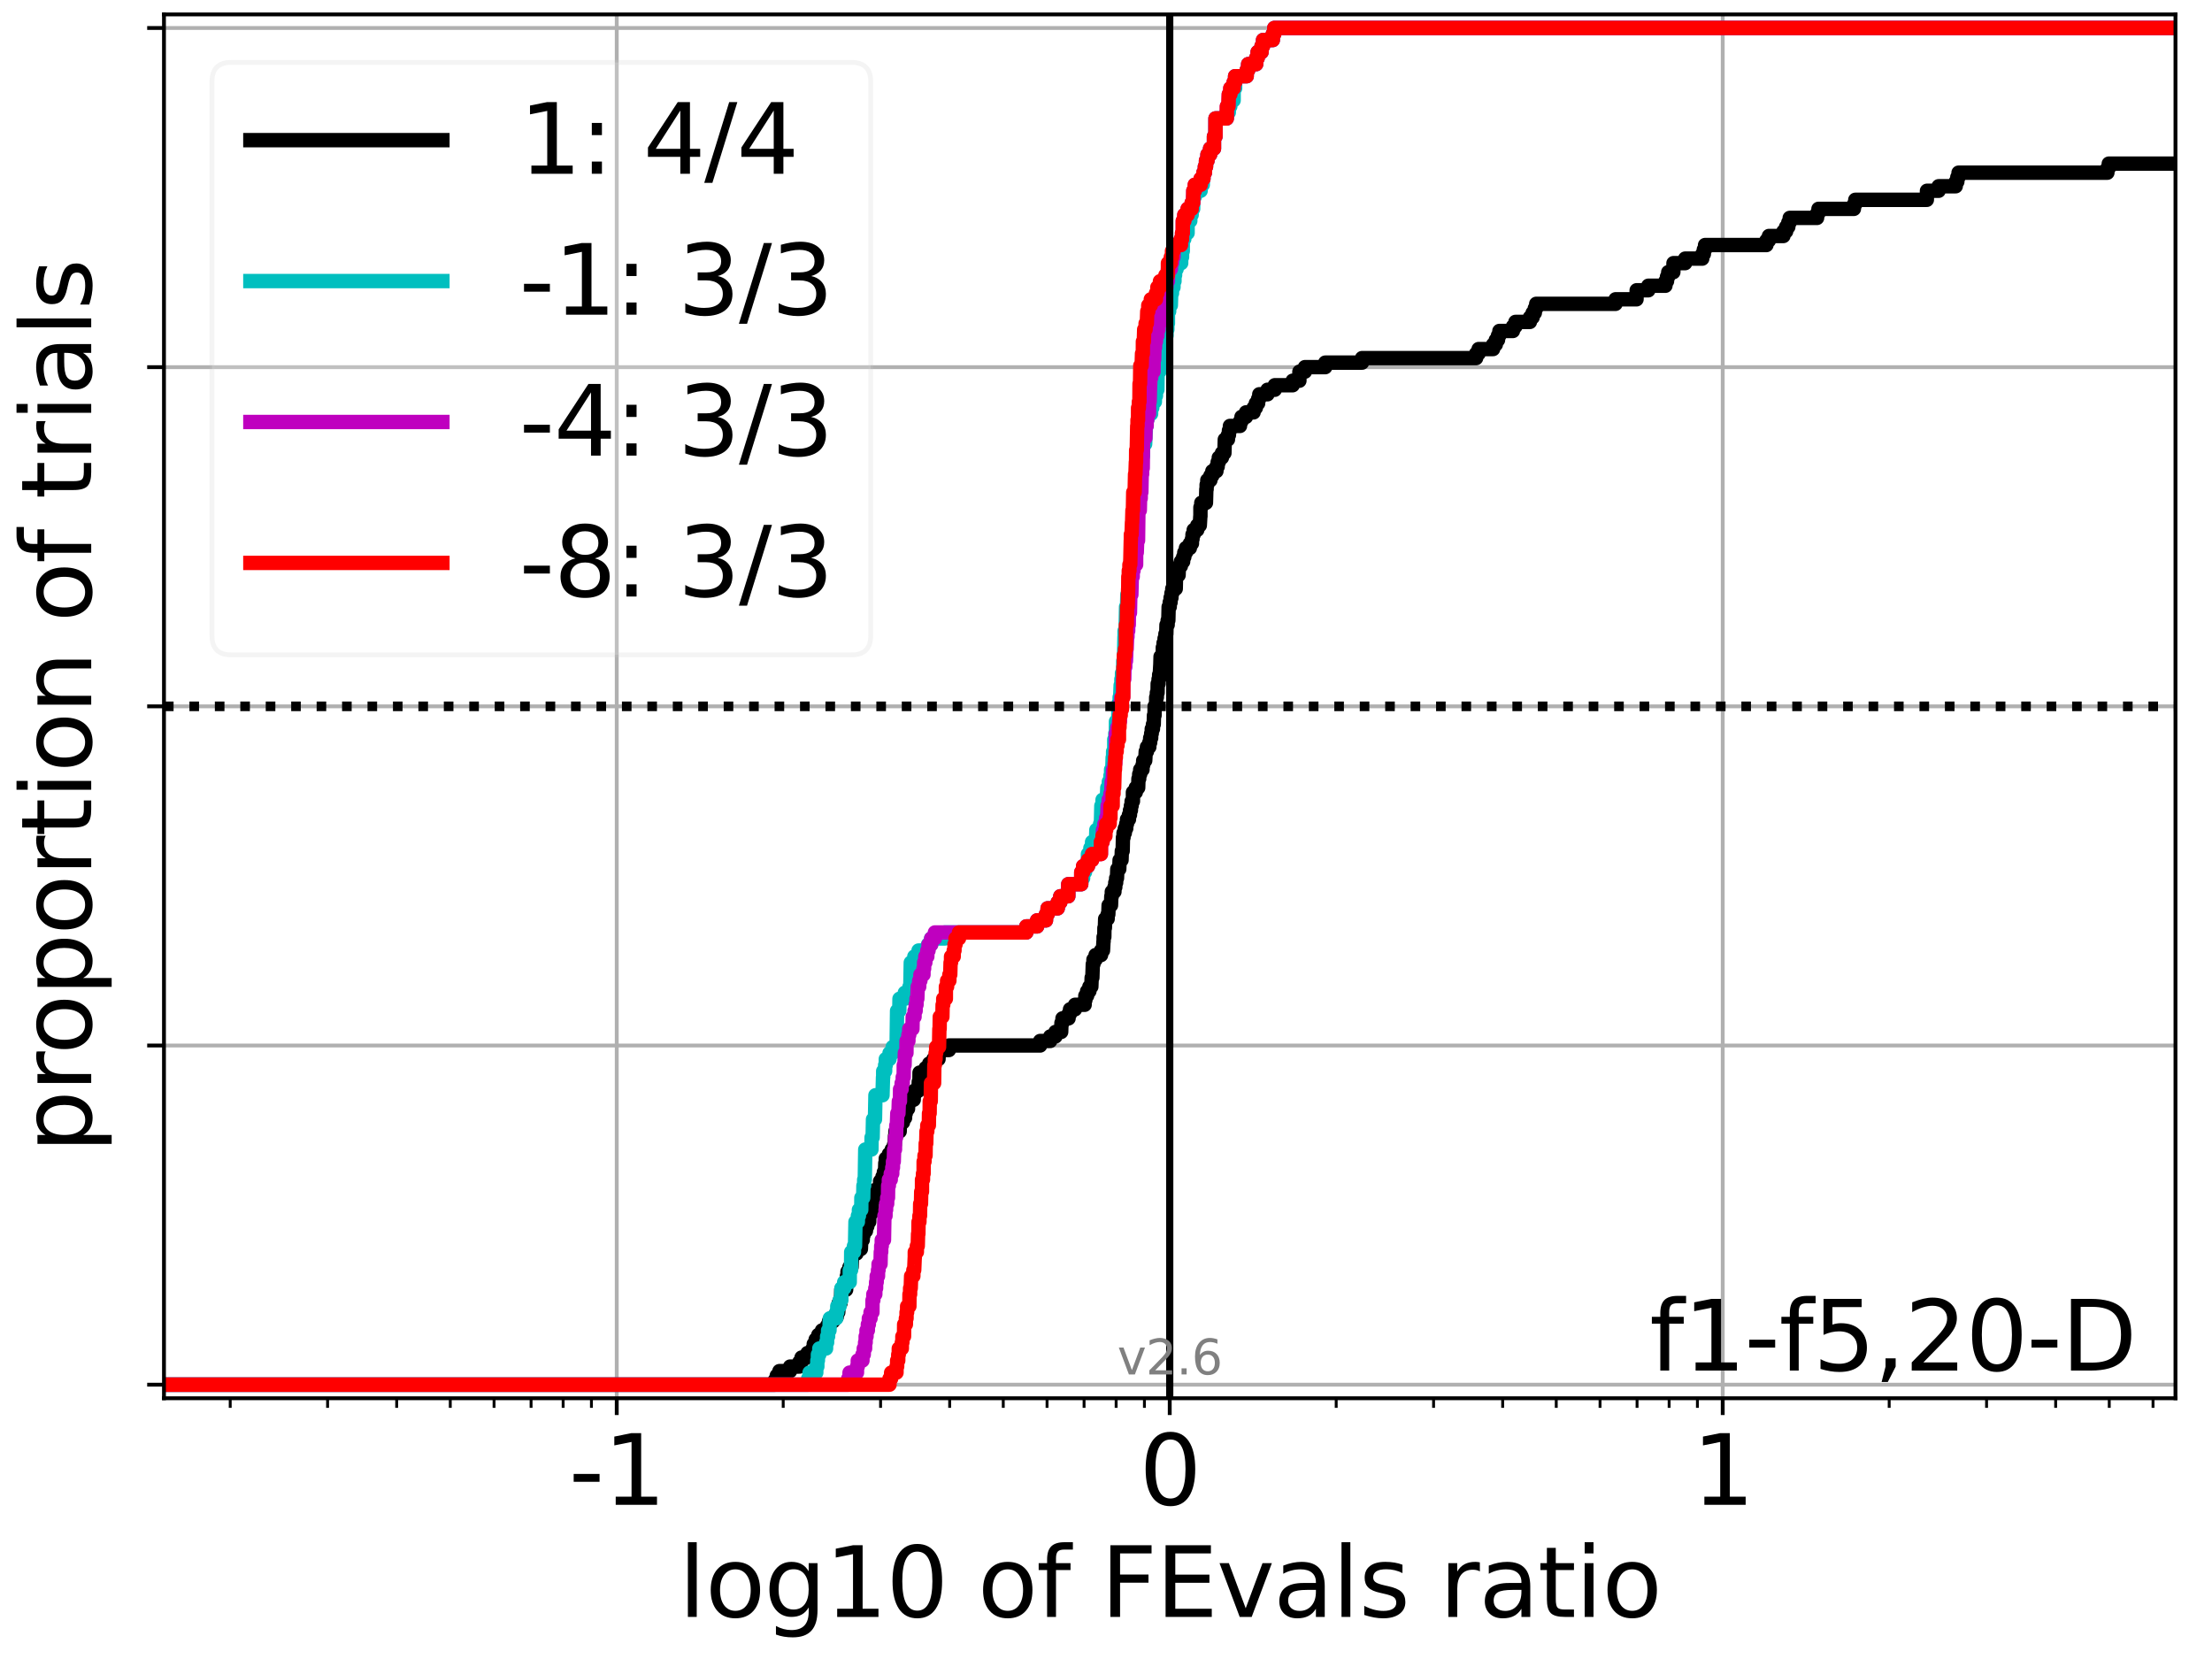 <?xml version="1.0" encoding="utf-8" standalone="no"?>
<!DOCTYPE svg PUBLIC "-//W3C//DTD SVG 1.1//EN"
  "http://www.w3.org/Graphics/SVG/1.1/DTD/svg11.dtd">
<svg xmlns:xlink="http://www.w3.org/1999/xlink" width="460.8pt" height="345.6pt" viewBox="0 0 460.8 345.6" xmlns="http://www.w3.org/2000/svg" version="1.1">
 <defs>
  <style type="text/css">*{stroke-linejoin: round; stroke-linecap: butt}</style>
 </defs>
 <g id="figure_1">
  <g id="patch_1">
   <path d="M 0 345.6 
L 460.8 345.6 
L 460.8 0 
L 0 0 
z
" style="fill: #ffffff"/>
  </g>
  <g id="axes_1">
   <g id="patch_2">
    <path d="M 34.16 291.28 
L 453.192 291.28 
L 453.192 3 
L 34.16 3 
z
" style="fill: #ffffff"/>
   </g>
   <g id="matplotlib.axis_1">
    <g id="xtick_1">
     <g id="line2d_1">
      <path d="M 128.478 291.28 
L 128.478 3 
" clip-path="url(#pf24da76c50)" style="fill: none; stroke: #b0b0b0; stroke-width: 0.8; stroke-linecap: square"/>
     </g>
     <g id="line2d_2">
      <defs>
       <path id="m256432c481" d="M 0 0 
L 0 3.5 
" style="stroke: #000000; stroke-width: 0.8"/>
      </defs>
      <g>
       <use xlink:href="#m256432c481" x="128.478" y="291.28" style="stroke: #000000; stroke-width: 0.8"/>
      </g>
     </g>
     <g id="text_1">
      <!-- -1 -->
      <g transform="translate(118.507 313.477)scale(0.2 -0.2)">
       <defs>
        <path id="DejaVuSans-2d" d="M 313 2009 
L 1997 2009 
L 1997 1497 
L 313 1497 
L 313 2009 
z
" transform="scale(0.016)"/>
        <path id="DejaVuSans-31" d="M 794 531 
L 1825 531 
L 1825 4091 
L 703 3866 
L 703 4441 
L 1819 4666 
L 2450 4666 
L 2450 531 
L 3481 531 
L 3481 0 
L 794 0 
L 794 531 
z
" transform="scale(0.016)"/>
       </defs>
       <use xlink:href="#DejaVuSans-2d"/>
       <use xlink:href="#DejaVuSans-31" x="36.084"/>
      </g>
     </g>
    </g>
    <g id="xtick_2">
     <g id="line2d_3">
      <path d="M 243.676 291.28 
L 243.676 3 
" clip-path="url(#pf24da76c50)" style="fill: none; stroke: #b0b0b0; stroke-width: 0.8; stroke-linecap: square"/>
     </g>
     <g id="line2d_4">
      <g>
       <use xlink:href="#m256432c481" x="243.676" y="291.28" style="stroke: #000000; stroke-width: 0.8"/>
      </g>
     </g>
     <g id="text_2">
      <!-- 0 -->
      <g transform="translate(237.314 313.477)scale(0.2 -0.2)">
       <defs>
        <path id="DejaVuSans-30" d="M 2034 4250 
Q 1547 4250 1301 3770 
Q 1056 3291 1056 2328 
Q 1056 1369 1301 889 
Q 1547 409 2034 409 
Q 2525 409 2770 889 
Q 3016 1369 3016 2328 
Q 3016 3291 2770 3770 
Q 2525 4250 2034 4250 
z
M 2034 4750 
Q 2819 4750 3233 4129 
Q 3647 3509 3647 2328 
Q 3647 1150 3233 529 
Q 2819 -91 2034 -91 
Q 1250 -91 836 529 
Q 422 1150 422 2328 
Q 422 3509 836 4129 
Q 1250 4750 2034 4750 
z
" transform="scale(0.016)"/>
       </defs>
       <use xlink:href="#DejaVuSans-30"/>
      </g>
     </g>
    </g>
    <g id="xtick_3">
     <g id="line2d_5">
      <path d="M 358.874 291.28 
L 358.874 3 
" clip-path="url(#pf24da76c50)" style="fill: none; stroke: #b0b0b0; stroke-width: 0.8; stroke-linecap: square"/>
     </g>
     <g id="line2d_6">
      <g>
       <use xlink:href="#m256432c481" x="358.874" y="291.28" style="stroke: #000000; stroke-width: 0.8"/>
      </g>
     </g>
     <g id="text_3">
      <!-- 1 -->
      <g transform="translate(352.512 313.477)scale(0.2 -0.2)">
       <use xlink:href="#DejaVuSans-31"/>
      </g>
     </g>
    </g>
    <g id="xtick_4">
     <g id="line2d_7">
      <defs>
       <path id="m1a1f91a954" d="M 0 0 
L 0 2 
" style="stroke: #000000; stroke-width: 0.6"/>
      </defs>
      <g>
       <use xlink:href="#m1a1f91a954" x="47.957" y="291.28" style="stroke: #000000; stroke-width: 0.6"/>
      </g>
     </g>
    </g>
    <g id="xtick_5">
     <g id="line2d_8">
      <g>
       <use xlink:href="#m1a1f91a954" x="68.243" y="291.28" style="stroke: #000000; stroke-width: 0.6"/>
      </g>
     </g>
    </g>
    <g id="xtick_6">
     <g id="line2d_9">
      <g>
       <use xlink:href="#m1a1f91a954" x="82.636" y="291.28" style="stroke: #000000; stroke-width: 0.6"/>
      </g>
     </g>
    </g>
    <g id="xtick_7">
     <g id="line2d_10">
      <g>
       <use xlink:href="#m1a1f91a954" x="93.8" y="291.28" style="stroke: #000000; stroke-width: 0.6"/>
      </g>
     </g>
    </g>
    <g id="xtick_8">
     <g id="line2d_11">
      <g>
       <use xlink:href="#m1a1f91a954" x="102.921" y="291.28" style="stroke: #000000; stroke-width: 0.6"/>
      </g>
     </g>
    </g>
    <g id="xtick_9">
     <g id="line2d_12">
      <g>
       <use xlink:href="#m1a1f91a954" x="110.633" y="291.28" style="stroke: #000000; stroke-width: 0.6"/>
      </g>
     </g>
    </g>
    <g id="xtick_10">
     <g id="line2d_13">
      <g>
       <use xlink:href="#m1a1f91a954" x="117.314" y="291.28" style="stroke: #000000; stroke-width: 0.6"/>
      </g>
     </g>
    </g>
    <g id="xtick_11">
     <g id="line2d_14">
      <g>
       <use xlink:href="#m1a1f91a954" x="123.206" y="291.28" style="stroke: #000000; stroke-width: 0.6"/>
      </g>
     </g>
    </g>
    <g id="xtick_12">
     <g id="line2d_15">
      <g>
       <use xlink:href="#m1a1f91a954" x="163.156" y="291.28" style="stroke: #000000; stroke-width: 0.6"/>
      </g>
     </g>
    </g>
    <g id="xtick_13">
     <g id="line2d_16">
      <g>
       <use xlink:href="#m1a1f91a954" x="183.441" y="291.28" style="stroke: #000000; stroke-width: 0.6"/>
      </g>
     </g>
    </g>
    <g id="xtick_14">
     <g id="line2d_17">
      <g>
       <use xlink:href="#m1a1f91a954" x="197.834" y="291.28" style="stroke: #000000; stroke-width: 0.6"/>
      </g>
     </g>
    </g>
    <g id="xtick_15">
     <g id="line2d_18">
      <g>
       <use xlink:href="#m1a1f91a954" x="208.998" y="291.28" style="stroke: #000000; stroke-width: 0.6"/>
      </g>
     </g>
    </g>
    <g id="xtick_16">
     <g id="line2d_19">
      <g>
       <use xlink:href="#m1a1f91a954" x="218.119" y="291.28" style="stroke: #000000; stroke-width: 0.6"/>
      </g>
     </g>
    </g>
    <g id="xtick_17">
     <g id="line2d_20">
      <g>
       <use xlink:href="#m1a1f91a954" x="225.832" y="291.28" style="stroke: #000000; stroke-width: 0.6"/>
      </g>
     </g>
    </g>
    <g id="xtick_18">
     <g id="line2d_21">
      <g>
       <use xlink:href="#m1a1f91a954" x="232.512" y="291.28" style="stroke: #000000; stroke-width: 0.6"/>
      </g>
     </g>
    </g>
    <g id="xtick_19">
     <g id="line2d_22">
      <g>
       <use xlink:href="#m1a1f91a954" x="238.405" y="291.28" style="stroke: #000000; stroke-width: 0.6"/>
      </g>
     </g>
    </g>
    <g id="xtick_20">
     <g id="line2d_23">
      <g>
       <use xlink:href="#m1a1f91a954" x="278.354" y="291.28" style="stroke: #000000; stroke-width: 0.6"/>
      </g>
     </g>
    </g>
    <g id="xtick_21">
     <g id="line2d_24">
      <g>
       <use xlink:href="#m1a1f91a954" x="298.64" y="291.28" style="stroke: #000000; stroke-width: 0.6"/>
      </g>
     </g>
    </g>
    <g id="xtick_22">
     <g id="line2d_25">
      <g>
       <use xlink:href="#m1a1f91a954" x="313.032" y="291.28" style="stroke: #000000; stroke-width: 0.6"/>
      </g>
     </g>
    </g>
    <g id="xtick_23">
     <g id="line2d_26">
      <g>
       <use xlink:href="#m1a1f91a954" x="324.196" y="291.28" style="stroke: #000000; stroke-width: 0.6"/>
      </g>
     </g>
    </g>
    <g id="xtick_24">
     <g id="line2d_27">
      <g>
       <use xlink:href="#m1a1f91a954" x="333.318" y="291.28" style="stroke: #000000; stroke-width: 0.6"/>
      </g>
     </g>
    </g>
    <g id="xtick_25">
     <g id="line2d_28">
      <g>
       <use xlink:href="#m1a1f91a954" x="341.03" y="291.28" style="stroke: #000000; stroke-width: 0.6"/>
      </g>
     </g>
    </g>
    <g id="xtick_26">
     <g id="line2d_29">
      <g>
       <use xlink:href="#m1a1f91a954" x="347.71" y="291.28" style="stroke: #000000; stroke-width: 0.6"/>
      </g>
     </g>
    </g>
    <g id="xtick_27">
     <g id="line2d_30">
      <g>
       <use xlink:href="#m1a1f91a954" x="353.603" y="291.28" style="stroke: #000000; stroke-width: 0.6"/>
      </g>
     </g>
    </g>
    <g id="xtick_28">
     <g id="line2d_31">
      <g>
       <use xlink:href="#m1a1f91a954" x="393.552" y="291.28" style="stroke: #000000; stroke-width: 0.6"/>
      </g>
     </g>
    </g>
    <g id="xtick_29">
     <g id="line2d_32">
      <g>
       <use xlink:href="#m1a1f91a954" x="413.838" y="291.28" style="stroke: #000000; stroke-width: 0.6"/>
      </g>
     </g>
    </g>
    <g id="xtick_30">
     <g id="line2d_33">
      <g>
       <use xlink:href="#m1a1f91a954" x="428.231" y="291.28" style="stroke: #000000; stroke-width: 0.6"/>
      </g>
     </g>
    </g>
    <g id="xtick_31">
     <g id="line2d_34">
      <g>
       <use xlink:href="#m1a1f91a954" x="439.395" y="291.28" style="stroke: #000000; stroke-width: 0.6"/>
      </g>
     </g>
    </g>
    <g id="xtick_32">
     <g id="line2d_35">
      <g>
       <use xlink:href="#m1a1f91a954" x="448.516" y="291.28" style="stroke: #000000; stroke-width: 0.6"/>
      </g>
     </g>
    </g>
    <g id="text_4">
     <!-- log10 of FEvals ratio -->
     <g transform="translate(141.371 336.833)scale(0.2 -0.2)">
      <defs>
       <path id="DejaVuSans-6c" d="M 603 4863 
L 1178 4863 
L 1178 0 
L 603 0 
L 603 4863 
z
" transform="scale(0.016)"/>
       <path id="DejaVuSans-6f" d="M 1959 3097 
Q 1497 3097 1228 2736 
Q 959 2375 959 1747 
Q 959 1119 1226 758 
Q 1494 397 1959 397 
Q 2419 397 2687 759 
Q 2956 1122 2956 1747 
Q 2956 2369 2687 2733 
Q 2419 3097 1959 3097 
z
M 1959 3584 
Q 2709 3584 3137 3096 
Q 3566 2609 3566 1747 
Q 3566 888 3137 398 
Q 2709 -91 1959 -91 
Q 1206 -91 779 398 
Q 353 888 353 1747 
Q 353 2609 779 3096 
Q 1206 3584 1959 3584 
z
" transform="scale(0.016)"/>
       <path id="DejaVuSans-67" d="M 2906 1791 
Q 2906 2416 2648 2759 
Q 2391 3103 1925 3103 
Q 1463 3103 1205 2759 
Q 947 2416 947 1791 
Q 947 1169 1205 825 
Q 1463 481 1925 481 
Q 2391 481 2648 825 
Q 2906 1169 2906 1791 
z
M 3481 434 
Q 3481 -459 3084 -895 
Q 2688 -1331 1869 -1331 
Q 1566 -1331 1297 -1286 
Q 1028 -1241 775 -1147 
L 775 -588 
Q 1028 -725 1275 -790 
Q 1522 -856 1778 -856 
Q 2344 -856 2625 -561 
Q 2906 -266 2906 331 
L 2906 616 
Q 2728 306 2450 153 
Q 2172 0 1784 0 
Q 1141 0 747 490 
Q 353 981 353 1791 
Q 353 2603 747 3093 
Q 1141 3584 1784 3584 
Q 2172 3584 2450 3431 
Q 2728 3278 2906 2969 
L 2906 3500 
L 3481 3500 
L 3481 434 
z
" transform="scale(0.016)"/>
       <path id="DejaVuSans-20" transform="scale(0.016)"/>
       <path id="DejaVuSans-66" d="M 2375 4863 
L 2375 4384 
L 1825 4384 
Q 1516 4384 1395 4259 
Q 1275 4134 1275 3809 
L 1275 3500 
L 2222 3500 
L 2222 3053 
L 1275 3053 
L 1275 0 
L 697 0 
L 697 3053 
L 147 3053 
L 147 3500 
L 697 3500 
L 697 3744 
Q 697 4328 969 4595 
Q 1241 4863 1831 4863 
L 2375 4863 
z
" transform="scale(0.016)"/>
       <path id="DejaVuSans-46" d="M 628 4666 
L 3309 4666 
L 3309 4134 
L 1259 4134 
L 1259 2759 
L 3109 2759 
L 3109 2228 
L 1259 2228 
L 1259 0 
L 628 0 
L 628 4666 
z
" transform="scale(0.016)"/>
       <path id="DejaVuSans-45" d="M 628 4666 
L 3578 4666 
L 3578 4134 
L 1259 4134 
L 1259 2753 
L 3481 2753 
L 3481 2222 
L 1259 2222 
L 1259 531 
L 3634 531 
L 3634 0 
L 628 0 
L 628 4666 
z
" transform="scale(0.016)"/>
       <path id="DejaVuSans-76" d="M 191 3500 
L 800 3500 
L 1894 563 
L 2988 3500 
L 3597 3500 
L 2284 0 
L 1503 0 
L 191 3500 
z
" transform="scale(0.016)"/>
       <path id="DejaVuSans-61" d="M 2194 1759 
Q 1497 1759 1228 1600 
Q 959 1441 959 1056 
Q 959 750 1161 570 
Q 1363 391 1709 391 
Q 2188 391 2477 730 
Q 2766 1069 2766 1631 
L 2766 1759 
L 2194 1759 
z
M 3341 1997 
L 3341 0 
L 2766 0 
L 2766 531 
Q 2569 213 2275 61 
Q 1981 -91 1556 -91 
Q 1019 -91 701 211 
Q 384 513 384 1019 
Q 384 1609 779 1909 
Q 1175 2209 1959 2209 
L 2766 2209 
L 2766 2266 
Q 2766 2663 2505 2880 
Q 2244 3097 1772 3097 
Q 1472 3097 1187 3025 
Q 903 2953 641 2809 
L 641 3341 
Q 956 3463 1253 3523 
Q 1550 3584 1831 3584 
Q 2591 3584 2966 3190 
Q 3341 2797 3341 1997 
z
" transform="scale(0.016)"/>
       <path id="DejaVuSans-73" d="M 2834 3397 
L 2834 2853 
Q 2591 2978 2328 3040 
Q 2066 3103 1784 3103 
Q 1356 3103 1142 2972 
Q 928 2841 928 2578 
Q 928 2378 1081 2264 
Q 1234 2150 1697 2047 
L 1894 2003 
Q 2506 1872 2764 1633 
Q 3022 1394 3022 966 
Q 3022 478 2636 193 
Q 2250 -91 1575 -91 
Q 1294 -91 989 -36 
Q 684 19 347 128 
L 347 722 
Q 666 556 975 473 
Q 1284 391 1588 391 
Q 1994 391 2212 530 
Q 2431 669 2431 922 
Q 2431 1156 2273 1281 
Q 2116 1406 1581 1522 
L 1381 1569 
Q 847 1681 609 1914 
Q 372 2147 372 2553 
Q 372 3047 722 3315 
Q 1072 3584 1716 3584 
Q 2034 3584 2315 3537 
Q 2597 3491 2834 3397 
z
" transform="scale(0.016)"/>
       <path id="DejaVuSans-72" d="M 2631 2963 
Q 2534 3019 2420 3045 
Q 2306 3072 2169 3072 
Q 1681 3072 1420 2755 
Q 1159 2438 1159 1844 
L 1159 0 
L 581 0 
L 581 3500 
L 1159 3500 
L 1159 2956 
Q 1341 3275 1631 3429 
Q 1922 3584 2338 3584 
Q 2397 3584 2469 3576 
Q 2541 3569 2628 3553 
L 2631 2963 
z
" transform="scale(0.016)"/>
       <path id="DejaVuSans-74" d="M 1172 4494 
L 1172 3500 
L 2356 3500 
L 2356 3053 
L 1172 3053 
L 1172 1153 
Q 1172 725 1289 603 
Q 1406 481 1766 481 
L 2356 481 
L 2356 0 
L 1766 0 
Q 1100 0 847 248 
Q 594 497 594 1153 
L 594 3053 
L 172 3053 
L 172 3500 
L 594 3500 
L 594 4494 
L 1172 4494 
z
" transform="scale(0.016)"/>
       <path id="DejaVuSans-69" d="M 603 3500 
L 1178 3500 
L 1178 0 
L 603 0 
L 603 3500 
z
M 603 4863 
L 1178 4863 
L 1178 4134 
L 603 4134 
L 603 4863 
z
" transform="scale(0.016)"/>
      </defs>
      <use xlink:href="#DejaVuSans-6c"/>
      <use xlink:href="#DejaVuSans-6f" x="27.783"/>
      <use xlink:href="#DejaVuSans-67" x="88.965"/>
      <use xlink:href="#DejaVuSans-31" x="152.441"/>
      <use xlink:href="#DejaVuSans-30" x="216.064"/>
      <use xlink:href="#DejaVuSans-20" x="279.688"/>
      <use xlink:href="#DejaVuSans-6f" x="311.475"/>
      <use xlink:href="#DejaVuSans-66" x="372.656"/>
      <use xlink:href="#DejaVuSans-20" x="407.861"/>
      <use xlink:href="#DejaVuSans-46" x="439.648"/>
      <use xlink:href="#DejaVuSans-45" x="497.168"/>
      <use xlink:href="#DejaVuSans-76" x="560.352"/>
      <use xlink:href="#DejaVuSans-61" x="619.531"/>
      <use xlink:href="#DejaVuSans-6c" x="680.811"/>
      <use xlink:href="#DejaVuSans-73" x="708.594"/>
      <use xlink:href="#DejaVuSans-20" x="760.693"/>
      <use xlink:href="#DejaVuSans-72" x="792.48"/>
      <use xlink:href="#DejaVuSans-61" x="833.594"/>
      <use xlink:href="#DejaVuSans-74" x="894.873"/>
      <use xlink:href="#DejaVuSans-69" x="934.082"/>
      <use xlink:href="#DejaVuSans-6f" x="961.865"/>
     </g>
    </g>
   </g>
   <g id="matplotlib.axis_2">
    <g id="ytick_1">
     <g id="line2d_36">
      <path d="M 34.16 288.454 
L 453.192 288.454 
" clip-path="url(#pf24da76c50)" style="fill: none; stroke: #b0b0b0; stroke-width: 0.8; stroke-linecap: square"/>
     </g>
     <g id="line2d_37">
      <defs>
       <path id="mfa87792ba3" d="M 0 0 
L -3.5 0 
" style="stroke: #000000; stroke-width: 0.8"/>
      </defs>
      <g>
       <use xlink:href="#mfa87792ba3" x="34.16" y="288.454" style="stroke: #000000; stroke-width: 0.8"/>
      </g>
     </g>
    </g>
    <g id="ytick_2">
     <g id="line2d_38">
      <path d="M 34.16 217.797 
L 453.192 217.797 
" clip-path="url(#pf24da76c50)" style="fill: none; stroke: #b0b0b0; stroke-width: 0.8; stroke-linecap: square"/>
     </g>
     <g id="line2d_39">
      <g>
       <use xlink:href="#mfa87792ba3" x="34.16" y="217.797" style="stroke: #000000; stroke-width: 0.8"/>
      </g>
     </g>
    </g>
    <g id="ytick_3">
     <g id="line2d_40">
      <path d="M 34.16 147.14 
L 453.192 147.14 
" clip-path="url(#pf24da76c50)" style="fill: none; stroke: #b0b0b0; stroke-width: 0.8; stroke-linecap: square"/>
     </g>
     <g id="line2d_41">
      <g>
       <use xlink:href="#mfa87792ba3" x="34.16" y="147.14" style="stroke: #000000; stroke-width: 0.8"/>
      </g>
     </g>
    </g>
    <g id="ytick_4">
     <g id="line2d_42">
      <path d="M 34.16 76.483 
L 453.192 76.483 
" clip-path="url(#pf24da76c50)" style="fill: none; stroke: #b0b0b0; stroke-width: 0.8; stroke-linecap: square"/>
     </g>
     <g id="line2d_43">
      <g>
       <use xlink:href="#mfa87792ba3" x="34.16" y="76.483" style="stroke: #000000; stroke-width: 0.8"/>
      </g>
     </g>
    </g>
    <g id="ytick_5">
     <g id="line2d_44">
      <path d="M 34.16 5.826 
L 453.192 5.826 
" clip-path="url(#pf24da76c50)" style="fill: none; stroke: #b0b0b0; stroke-width: 0.8; stroke-linecap: square"/>
     </g>
     <g id="line2d_45">
      <g>
       <use xlink:href="#mfa87792ba3" x="34.16" y="5.826" style="stroke: #000000; stroke-width: 0.8"/>
      </g>
     </g>
    </g>
    <g id="text_5">
     <!-- proportion of trials -->
     <g transform="translate(19.001 240.146)rotate(-90)scale(0.2 -0.2)">
      <defs>
       <path id="DejaVuSans-70" d="M 1159 525 
L 1159 -1331 
L 581 -1331 
L 581 3500 
L 1159 3500 
L 1159 2969 
Q 1341 3281 1617 3432 
Q 1894 3584 2278 3584 
Q 2916 3584 3314 3078 
Q 3713 2572 3713 1747 
Q 3713 922 3314 415 
Q 2916 -91 2278 -91 
Q 1894 -91 1617 61 
Q 1341 213 1159 525 
z
M 3116 1747 
Q 3116 2381 2855 2742 
Q 2594 3103 2138 3103 
Q 1681 3103 1420 2742 
Q 1159 2381 1159 1747 
Q 1159 1113 1420 752 
Q 1681 391 2138 391 
Q 2594 391 2855 752 
Q 3116 1113 3116 1747 
z
" transform="scale(0.016)"/>
       <path id="DejaVuSans-6e" d="M 3513 2113 
L 3513 0 
L 2938 0 
L 2938 2094 
Q 2938 2591 2744 2837 
Q 2550 3084 2163 3084 
Q 1697 3084 1428 2787 
Q 1159 2491 1159 1978 
L 1159 0 
L 581 0 
L 581 3500 
L 1159 3500 
L 1159 2956 
Q 1366 3272 1645 3428 
Q 1925 3584 2291 3584 
Q 2894 3584 3203 3211 
Q 3513 2838 3513 2113 
z
" transform="scale(0.016)"/>
      </defs>
      <use xlink:href="#DejaVuSans-70"/>
      <use xlink:href="#DejaVuSans-72" x="63.477"/>
      <use xlink:href="#DejaVuSans-6f" x="102.34"/>
      <use xlink:href="#DejaVuSans-70" x="163.521"/>
      <use xlink:href="#DejaVuSans-6f" x="226.998"/>
      <use xlink:href="#DejaVuSans-72" x="288.18"/>
      <use xlink:href="#DejaVuSans-74" x="329.293"/>
      <use xlink:href="#DejaVuSans-69" x="368.502"/>
      <use xlink:href="#DejaVuSans-6f" x="396.285"/>
      <use xlink:href="#DejaVuSans-6e" x="457.467"/>
      <use xlink:href="#DejaVuSans-20" x="520.846"/>
      <use xlink:href="#DejaVuSans-6f" x="552.633"/>
      <use xlink:href="#DejaVuSans-66" x="613.814"/>
      <use xlink:href="#DejaVuSans-20" x="649.02"/>
      <use xlink:href="#DejaVuSans-74" x="680.807"/>
      <use xlink:href="#DejaVuSans-72" x="720.016"/>
      <use xlink:href="#DejaVuSans-69" x="761.129"/>
      <use xlink:href="#DejaVuSans-61" x="788.912"/>
      <use xlink:href="#DejaVuSans-6c" x="850.191"/>
      <use xlink:href="#DejaVuSans-73" x="877.975"/>
     </g>
    </g>
   </g>
   <g id="line2d_46">
    <path d="M 34.16 288.454 
L 161.416 288.454 
L 161.416 287.512 
L 161.82 287.512 
L 161.82 286.57 
L 162.366 286.57 
L 162.366 285.627 
L 164.587 285.627 
L 164.587 284.685 
L 166.52 284.685 
L 166.52 283.743 
L 166.979 283.743 
L 166.979 282.801 
L 168.213 282.801 
L 168.213 281.859 
L 169.291 281.859 
L 169.291 280.917 
L 169.521 280.917 
L 169.521 279.975 
L 169.925 279.975 
L 169.925 279.033 
L 170.47 279.033 
L 170.47 278.091 
L 171.235 278.091 
L 171.235 277.149 
L 172.286 277.149 
L 172.286 276.207 
L 172.692 276.207 
L 172.692 275.264 
L 173.558 275.264 
L 173.558 274.322 
L 174.31 274.322 
L 174.31 273.38 
L 174.625 273.38 
L 174.714 271.496 
L 175.084 271.496 
L 175.084 270.554 
L 175.206 270.554 
L 175.259 268.67 
L 176.264 268.67 
L 176.318 266.786 
L 176.42 266.786 
L 176.42 265.844 
L 176.552 265.844 
L 176.552 264.901 
L 176.956 264.901 
L 176.956 263.959 
L 177.395 263.959 
L 177.501 261.133 
L 178.427 261.133 
L 178.427 260.191 
L 179.339 260.191 
L 179.413 258.307 
L 179.722 258.307 
L 179.722 257.365 
L 179.872 257.365 
L 179.872 256.423 
L 180.39 256.423 
L 180.39 255.481 
L 180.667 255.481 
L 180.667 254.538 
L 181.071 254.538 
L 181.107 252.654 
L 181.617 252.654 
L 181.662 249.828 
L 182.114 249.828 
L 182.184 247.944 
L 183.311 247.944 
L 183.349 246.06 
L 183.838 246.06 
L 183.838 245.118 
L 184.128 245.118 
L 184.128 244.175 
L 184.368 244.175 
L 184.426 242.291 
L 184.524 242.291 
L 184.524 241.349 
L 185.179 241.349 
L 185.179 240.407 
L 185.771 240.407 
L 185.771 239.465 
L 186.23 239.465 
L 186.23 238.523 
L 186.37 238.523 
L 186.451 236.639 
L 186.532 236.639 
L 186.532 235.697 
L 187.421 235.697 
L 187.464 233.812 
L 188.099 233.812 
L 188.099 232.87 
L 188.541 232.87 
L 188.541 231.928 
L 188.693 231.928 
L 188.693 230.986 
L 189.157 230.986 
L 189.157 230.044 
L 189.313 230.044 
L 189.313 229.102 
L 190.342 229.102 
L 190.342 228.16 
L 190.486 228.16 
L 190.486 227.218 
L 191.321 227.218 
L 191.399 225.334 
L 191.537 225.334 
L 191.555 223.449 
L 192.809 223.449 
L 192.809 222.507 
L 193.563 222.507 
L 193.563 221.565 
L 194.457 221.565 
L 194.457 220.623 
L 195.515 220.623 
L 195.515 219.681 
L 195.67 219.681 
L 195.67 218.739 
L 197.678 218.739 
L 197.678 217.797 
L 216.682 217.797 
L 216.682 216.855 
L 218.778 216.855 
L 218.778 215.913 
L 219.873 215.913 
L 219.873 214.971 
L 221.063 214.971 
L 221.123 213.086 
L 221.335 213.086 
L 221.335 212.144 
L 222.603 212.144 
L 222.603 211.202 
L 222.905 211.202 
L 222.905 210.26 
L 223.946 210.26 
L 223.946 209.318 
L 225.949 209.318 
L 225.949 208.376 
L 226.096 208.376 
L 226.096 207.434 
L 226.465 207.434 
L 226.465 206.492 
L 226.937 206.492 
L 226.937 205.55 
L 227.346 205.55 
L 227.414 203.665 
L 227.558 203.665 
L 227.653 200.839 
L 227.786 200.839 
L 227.786 199.897 
L 228.233 199.897 
L 228.233 198.955 
L 229.366 198.955 
L 229.366 198.013 
L 229.773 198.013 
L 229.871 196.129 
L 229.901 196.129 
L 229.901 195.187 
L 230.049 195.187 
L 230.071 193.302 
L 230.169 193.302 
L 230.227 191.418 
L 230.743 191.418 
L 230.743 190.476 
L 230.882 190.476 
L 230.947 188.592 
L 231.441 188.592 
L 231.507 186.708 
L 231.611 186.708 
L 231.611 185.766 
L 232.156 185.766 
L 232.156 184.824 
L 232.334 184.824 
L 232.334 183.882 
L 232.512 183.882 
L 232.512 182.939 
L 232.688 182.939 
L 232.76 181.055 
L 233.16 181.055 
L 233.232 179.171 
L 233.636 179.171 
L 233.696 177.287 
L 233.873 177.287 
L 233.933 174.461 
L 234.052 174.461 
L 234.052 173.519 
L 234.321 173.519 
L 234.321 172.576 
L 234.61 172.576 
L 234.61 171.634 
L 234.772 171.634 
L 234.772 170.692 
L 235.184 170.692 
L 235.184 169.75 
L 235.395 169.75 
L 235.395 168.808 
L 235.589 168.808 
L 235.589 167.866 
L 235.738 167.866 
L 235.738 166.924 
L 236.011 166.924 
L 236.011 165.04 
L 236.606 165.04 
L 236.606 164.098 
L 237.105 164.098 
L 237.161 162.213 
L 237.318 162.213 
L 237.318 161.271 
L 237.524 161.271 
L 237.524 160.329 
L 238.006 160.329 
L 238.006 159.387 
L 238.146 159.387 
L 238.146 158.445 
L 238.569 158.445 
L 238.677 156.561 
L 238.928 156.561 
L 238.928 155.619 
L 239.42 155.619 
L 239.42 154.677 
L 239.603 154.677 
L 239.603 153.735 
L 239.809 153.735 
L 239.809 152.793 
L 239.931 152.793 
L 239.931 151.85 
L 240.179 151.85 
L 240.179 150.908 
L 240.345 150.908 
L 240.391 149.024 
L 240.515 149.024 
L 240.525 147.14 
L 240.833 147.14 
L 240.854 145.256 
L 240.997 145.256 
L 240.997 144.314 
L 241.142 144.314 
L 241.168 142.43 
L 241.349 142.43 
L 241.349 141.487 
L 241.474 141.487 
L 241.474 140.545 
L 241.598 140.545 
L 241.705 138.661 
L 241.714 138.661 
L 241.768 136.777 
L 242.234 136.777 
L 242.234 134.893 
L 242.393 134.893 
L 242.393 133.951 
L 242.6 133.951 
L 242.6 133.009 
L 242.778 133.009 
L 242.778 132.067 
L 242.956 132.067 
L 243.001 130.182 
L 243.245 130.182 
L 243.245 129.24 
L 243.384 129.24 
L 243.453 126.414 
L 243.676 126.414 
L 243.676 125.472 
L 243.853 125.472 
L 243.853 124.53 
L 244.031 124.53 
L 244.031 123.588 
L 244.209 123.588 
L 244.209 122.646 
L 244.929 122.646 
L 244.993 119.819 
L 245.521 119.819 
L 245.582 117.935 
L 245.993 117.935 
L 245.993 116.993 
L 246.469 116.993 
L 246.469 116.051 
L 246.709 116.051 
L 246.709 115.109 
L 247.05 115.109 
L 247.05 114.167 
L 247.867 114.167 
L 247.867 113.225 
L 248.303 113.225 
L 248.303 112.283 
L 248.422 112.283 
L 248.422 111.341 
L 248.67 111.341 
L 248.67 110.398 
L 249.407 110.398 
L 249.407 109.456 
L 249.938 109.456 
L 250.047 107.572 
L 250.072 107.572 
L 250.072 105.688 
L 250.253 105.688 
L 250.253 104.746 
L 251.222 104.746 
L 251.3 101.92 
L 251.361 101.92 
L 251.361 100.978 
L 251.506 100.978 
L 251.506 100.035 
L 252.149 100.035 
L 252.149 99.093 
L 252.551 99.093 
L 252.551 98.151 
L 253.402 98.151 
L 253.402 97.209 
L 253.665 97.209 
L 253.665 96.267 
L 253.897 96.267 
L 253.897 95.325 
L 254.551 95.325 
L 254.551 94.383 
L 255.067 94.383 
L 255.15 91.557 
L 255.802 91.557 
L 255.802 90.615 
L 256.013 90.615 
L 256.013 89.672 
L 256.217 89.672 
L 256.217 88.73 
L 258.311 88.73 
L 258.311 87.788 
L 258.624 87.788 
L 258.624 86.846 
L 259.564 86.846 
L 259.564 85.904 
L 261.143 85.904 
L 261.143 84.962 
L 261.615 84.962 
L 261.615 84.02 
L 262.092 84.02 
L 262.092 83.078 
L 262.332 83.078 
L 262.332 82.136 
L 264.044 82.136 
L 264.044 81.194 
L 265.56 81.194 
L 265.56 80.252 
L 269.288 80.252 
L 269.288 79.309 
L 270.689 79.309 
L 270.689 77.425 
L 271.84 77.425 
L 271.84 76.483 
L 276.07 76.483 
L 276.07 75.541 
L 283.74 75.541 
L 283.74 74.599 
L 307.499 74.599 
L 307.499 73.657 
L 308.026 73.657 
L 308.026 72.715 
L 311.035 72.715 
L 311.035 71.773 
L 311.604 71.773 
L 311.604 70.831 
L 312.061 70.831 
L 312.061 69.888 
L 312.355 69.888 
L 312.355 68.946 
L 315.169 68.946 
L 315.169 68.004 
L 315.695 68.004 
L 315.695 67.062 
L 318.705 67.062 
L 318.705 66.12 
L 319.274 66.12 
L 319.274 65.178 
L 319.731 65.178 
L 319.731 64.236 
L 320.025 64.236 
L 320.025 63.294 
L 336.546 63.294 
L 336.546 62.352 
L 340.917 62.352 
L 340.949 60.468 
L 343.377 60.468 
L 343.377 59.525 
L 346.937 59.525 
L 346.937 58.583 
L 347.27 58.583 
L 347.27 57.641 
L 347.526 57.641 
L 347.526 56.699 
L 348.587 56.699 
L 348.619 54.815 
L 351.047 54.815 
L 351.047 53.873 
L 354.607 53.873 
L 354.607 52.931 
L 354.94 52.931 
L 354.94 51.989 
L 355.196 51.989 
L 355.196 51.047 
L 367.975 51.047 
L 367.975 50.105 
L 368.502 50.105 
L 368.502 49.162 
L 371.511 49.162 
L 371.511 48.22 
L 372.08 48.22 
L 372.08 47.278 
L 372.537 47.278 
L 372.537 46.336 
L 372.831 46.336 
L 372.831 45.394 
L 378.53 45.394 
L 378.53 44.452 
L 378.822 44.452 
L 378.822 43.51 
L 386.2 43.51 
L 386.2 42.568 
L 386.492 42.568 
L 386.492 41.626 
L 401.393 41.626 
L 401.425 39.742 
L 403.853 39.742 
L 403.853 38.799 
L 407.413 38.799 
L 407.413 37.857 
L 407.746 37.857 
L 407.746 36.915 
L 408.002 36.915 
L 408.002 35.973 
L 439.006 35.973 
L 439.006 35.031 
L 439.298 35.031 
L 439.298 34.089 
L 453.192 34.089 
L 453.192 34.089 
" clip-path="url(#pf24da76c50)" style="fill: none; stroke: #000000; stroke-width: 3; stroke-linecap: square"/>
   </g>
   <g id="line2d_47">
    <path clip-path="url(#pf24da76c50)" style="fill: none; stroke: #000000; stroke-width: 3; stroke-linecap: square"/>
   </g>
   <g id="line2d_48">
    <path d="M 34.16 288.454 
L 168.347 288.454 
L 168.347 287.198 
L 168.639 287.198 
L 168.639 285.941 
L 170.046 285.941 
L 170.046 284.685 
L 170.264 284.685 
L 170.264 283.429 
L 170.384 283.429 
L 170.384 282.173 
L 170.675 282.173 
L 170.675 280.917 
L 172.082 280.917 
L 172.082 279.661 
L 172.301 279.661 
L 172.301 278.405 
L 172.506 278.405 
L 172.506 277.149 
L 172.797 277.149 
L 172.867 274.636 
L 174.204 274.636 
L 174.204 273.38 
L 174.423 273.38 
L 174.423 272.124 
L 174.904 272.124 
L 174.904 270.868 
L 175.256 270.868 
L 175.283 268.356 
L 175.862 268.356 
L 175.862 267.1 
L 177.013 267.1 
L 177.026 264.587 
L 177.292 264.587 
L 177.32 260.819 
L 177.898 260.819 
L 177.898 259.563 
L 178.116 259.563 
L 178.212 254.538 
L 178.711 254.538 
L 178.711 253.282 
L 178.93 253.282 
L 178.93 252.026 
L 179.414 252.026 
L 179.442 249.514 
L 179.826 249.514 
L 179.868 247.002 
L 180.021 247.002 
L 180.021 245.746 
L 180.152 245.746 
L 180.249 239.465 
L 181.533 239.465 
L 181.567 236.953 
L 181.785 236.953 
L 181.863 233.184 
L 182.274 233.184 
L 182.371 228.16 
L 183.842 228.16 
L 183.949 224.392 
L 183.985 224.392 
L 183.985 223.135 
L 184.388 223.135 
L 184.388 221.879 
L 184.527 221.879 
L 184.527 220.623 
L 185.307 220.623 
L 185.307 219.367 
L 185.964 219.367 
L 185.964 218.111 
L 186.777 218.111 
L 186.878 210.574 
L 187.344 210.574 
L 187.383 208.062 
L 188.492 208.062 
L 188.492 206.806 
L 189.466 206.806 
L 189.466 205.55 
L 189.637 205.55 
L 189.733 200.525 
L 190.471 200.525 
L 190.471 199.269 
L 191.347 199.269 
L 191.347 198.013 
L 193.326 198.013 
L 193.326 196.757 
L 193.972 196.757 
L 193.972 195.501 
L 196.828 195.501 
L 196.828 194.245 
L 213.795 194.245 
L 213.795 192.988 
L 216.047 192.988 
L 216.047 191.732 
L 217.891 191.732 
L 217.891 190.476 
L 218.234 190.476 
L 218.234 189.22 
L 220.341 189.22 
L 220.341 187.964 
L 220.882 187.964 
L 220.882 186.708 
L 222.54 186.708 
L 222.54 184.196 
L 225.244 184.196 
L 225.244 182.939 
L 225.632 182.939 
L 225.632 181.683 
L 226.028 181.683 
L 226.028 180.427 
L 226.639 180.427 
L 226.639 177.915 
L 227.149 177.915 
L 227.149 176.659 
L 227.496 176.659 
L 227.496 175.403 
L 228.31 175.403 
L 228.39 172.891 
L 229.177 172.891 
L 229.177 171.634 
L 229.34 171.634 
L 229.431 167.866 
L 229.683 167.866 
L 229.683 166.61 
L 230.585 166.61 
L 230.672 164.098 
L 230.994 164.098 
L 230.994 162.842 
L 231.326 162.842 
L 231.326 161.585 
L 231.459 161.585 
L 231.459 160.329 
L 231.706 160.329 
L 231.79 157.817 
L 231.881 157.817 
L 231.881 156.561 
L 232.115 156.561 
L 232.121 154.049 
L 232.331 154.049 
L 232.331 152.793 
L 232.455 152.793 
L 232.482 150.28 
L 232.947 150.28 
L 233.029 146.512 
L 233.242 146.512 
L 233.242 145.256 
L 233.355 145.256 
L 233.458 142.744 
L 233.603 142.744 
L 233.603 141.487 
L 233.733 141.487 
L 233.733 140.231 
L 233.989 140.231 
L 233.989 137.719 
L 234.141 137.719 
L 234.243 132.695 
L 234.266 132.695 
L 234.266 131.438 
L 234.482 131.438 
L 234.58 126.414 
L 234.793 126.414 
L 234.844 123.902 
L 235.03 123.902 
L 235.03 122.646 
L 235.261 122.646 
L 235.269 120.133 
L 235.387 120.133 
L 235.39 117.621 
L 235.534 117.621 
L 235.63 115.109 
L 235.701 115.109 
L 235.701 113.853 
L 235.82 113.853 
L 235.82 112.597 
L 236.177 112.597 
L 236.177 111.341 
L 236.502 111.341 
L 236.607 107.572 
L 236.627 107.572 
L 236.655 105.06 
L 236.807 105.06 
L 236.807 103.804 
L 236.941 103.804 
L 236.941 102.548 
L 237.081 102.548 
L 237.081 101.292 
L 237.289 101.292 
L 237.289 100.035 
L 237.414 100.035 
L 237.432 97.523 
L 237.728 97.523 
L 237.728 96.267 
L 237.896 96.267 
L 237.896 95.011 
L 238.087 95.011 
L 238.087 92.499 
L 238.553 92.499 
L 238.651 89.986 
L 238.682 89.986 
L 238.682 88.73 
L 238.835 88.73 
L 238.835 87.474 
L 238.994 87.474 
L 238.994 86.218 
L 239.794 86.218 
L 239.794 84.962 
L 240.033 84.962 
L 240.033 83.706 
L 240.58 83.706 
L 240.58 82.45 
L 240.804 82.45 
L 240.804 81.194 
L 241.1 81.194 
L 241.154 77.425 
L 241.519 77.425 
L 241.519 76.169 
L 241.641 76.169 
L 241.641 74.913 
L 242.395 74.913 
L 242.406 72.401 
L 242.646 72.401 
L 242.646 71.145 
L 242.775 71.145 
L 242.775 69.888 
L 243.007 69.888 
L 243.007 68.632 
L 243.182 68.632 
L 243.182 67.376 
L 243.3 67.376 
L 243.3 64.864 
L 243.554 64.864 
L 243.554 63.608 
L 243.904 63.608 
L 243.983 61.096 
L 244.146 61.096 
L 244.146 59.84 
L 244.457 59.84 
L 244.457 58.583 
L 244.666 58.583 
L 244.666 57.327 
L 244.791 57.327 
L 244.791 56.071 
L 245.105 56.071 
L 245.105 54.815 
L 246.059 54.815 
L 246.059 53.559 
L 246.242 53.559 
L 246.242 52.303 
L 246.391 52.303 
L 246.398 49.791 
L 246.709 49.791 
L 246.709 48.534 
L 247.398 48.534 
L 247.398 46.022 
L 247.957 46.022 
L 247.957 44.766 
L 248.242 44.766 
L 248.242 43.51 
L 248.553 43.51 
L 248.585 40.998 
L 248.896 40.998 
L 248.896 39.742 
L 250.114 39.742 
L 250.114 38.485 
L 250.558 38.485 
L 250.558 37.229 
L 250.692 37.229 
L 250.692 35.973 
L 251.002 35.973 
L 251.002 34.717 
L 251.233 34.717 
L 251.233 33.461 
L 251.543 33.461 
L 251.543 32.205 
L 252.085 32.205 
L 252.085 30.949 
L 252.891 30.949 
L 252.891 28.436 
L 253.202 28.436 
L 253.215 24.668 
L 255.553 24.668 
L 255.553 23.412 
L 255.983 23.412 
L 255.983 22.156 
L 256.294 22.156 
L 256.294 20.9 
L 256.989 20.9 
L 256.989 18.387 
L 257.3 18.387 
L 257.3 15.875 
L 259.706 15.875 
L 259.706 14.619 
L 260.016 14.619 
L 260.016 13.363 
L 261.677 13.363 
L 261.677 12.107 
L 261.987 12.107 
L 261.987 10.851 
L 262.806 10.851 
L 262.806 9.595 
L 263.117 9.595 
L 263.117 8.339 
L 265.144 8.339 
L 265.144 7.082 
L 265.455 7.082 
L 265.455 5.826 
L 453.192 5.826 
L 453.192 5.826 
" clip-path="url(#pf24da76c50)" style="fill: none; stroke: #00bfbf; stroke-width: 3; stroke-linecap: square"/>
   </g>
   <g id="line2d_49">
    <path clip-path="url(#pf24da76c50)" style="fill: none; stroke: #00bfbf; stroke-width: 3; stroke-linecap: square"/>
   </g>
   <g id="line2d_50">
    <path d="M 34.16 288.454 
L 176.696 288.454 
L 176.696 287.198 
L 176.973 287.198 
L 176.973 285.941 
L 178.525 285.941 
L 178.525 284.685 
L 178.689 284.685 
L 178.689 283.429 
L 179.666 283.429 
L 179.666 282.173 
L 179.936 282.173 
L 179.936 280.917 
L 180.214 280.917 
L 180.214 279.661 
L 180.332 279.661 
L 180.332 278.405 
L 180.513 278.405 
L 180.513 277.149 
L 180.79 277.149 
L 180.79 275.893 
L 180.998 275.893 
L 180.998 274.636 
L 181.349 274.636 
L 181.349 273.38 
L 181.743 273.38 
L 181.765 270.868 
L 181.93 270.868 
L 181.93 269.612 
L 182.342 269.612 
L 182.342 268.356 
L 182.507 268.356 
L 182.507 267.1 
L 182.632 267.1 
L 182.632 265.844 
L 182.906 265.844 
L 182.906 264.587 
L 183.02 264.587 
L 183.02 263.331 
L 183.431 263.331 
L 183.483 260.819 
L 183.572 260.819 
L 183.572 259.563 
L 183.685 259.563 
L 183.685 258.307 
L 184.149 258.307 
L 184.239 253.282 
L 184.47 253.282 
L 184.47 252.026 
L 184.589 252.026 
L 184.589 250.77 
L 184.815 250.77 
L 184.815 249.514 
L 184.983 249.514 
L 185.013 247.002 
L 185.166 247.002 
L 185.166 245.746 
L 185.56 245.746 
L 185.56 244.489 
L 185.872 244.489 
L 185.872 243.233 
L 186.021 243.233 
L 186.021 241.977 
L 186.186 241.977 
L 186.26 239.465 
L 186.442 239.465 
L 186.449 236.953 
L 186.672 236.953 
L 186.719 234.44 
L 186.837 234.44 
L 186.925 231.928 
L 187.163 231.928 
L 187.248 229.416 
L 187.48 229.416 
L 187.502 226.904 
L 187.828 226.904 
L 187.828 225.648 
L 188.056 225.648 
L 188.056 224.392 
L 188.253 224.392 
L 188.271 221.879 
L 188.435 221.879 
L 188.495 219.367 
L 188.83 219.367 
L 188.846 216.855 
L 189.24 216.855 
L 189.24 215.599 
L 189.412 215.599 
L 189.412 214.343 
L 190.078 214.343 
L 190.129 211.83 
L 190.516 211.83 
L 190.516 210.574 
L 190.744 210.574 
L 190.744 209.318 
L 190.928 209.318 
L 190.928 208.062 
L 191.095 208.062 
L 191.182 205.55 
L 191.489 205.55 
L 191.489 204.294 
L 191.736 204.294 
L 191.736 203.037 
L 192.378 203.037 
L 192.378 201.781 
L 192.51 201.781 
L 192.51 200.525 
L 192.766 200.525 
L 192.766 199.269 
L 193.177 199.269 
L 193.177 198.013 
L 193.431 198.013 
L 193.431 196.757 
L 193.985 196.757 
L 193.985 195.501 
L 194.759 195.501 
L 194.759 194.245 
L 213.795 194.245 
L 213.795 192.988 
L 216.047 192.988 
L 216.047 191.732 
L 217.891 191.732 
L 217.891 190.476 
L 218.234 190.476 
L 218.234 189.22 
L 220.341 189.22 
L 220.341 187.964 
L 220.882 187.964 
L 220.882 186.708 
L 222.54 186.708 
L 222.54 184.196 
L 225.235 184.196 
L 225.244 181.683 
L 225.632 181.683 
L 225.632 180.427 
L 226.639 180.427 
L 226.639 179.171 
L 227.496 179.171 
L 227.496 177.915 
L 229.34 177.915 
L 229.355 175.403 
L 229.683 175.403 
L 229.778 172.891 
L 230.069 172.891 
L 230.069 171.634 
L 230.446 171.634 
L 230.446 170.378 
L 230.671 170.378 
L 230.737 167.866 
L 230.962 167.866 
L 230.962 166.61 
L 231.326 166.61 
L 231.326 165.354 
L 231.5 165.354 
L 231.579 162.842 
L 231.79 162.842 
L 231.87 160.329 
L 232.168 160.329 
L 232.168 159.073 
L 232.331 159.073 
L 232.392 156.561 
L 232.443 156.561 
L 232.476 152.793 
L 232.767 152.793 
L 232.767 151.536 
L 233.111 151.536 
L 233.111 150.28 
L 233.299 150.28 
L 233.335 146.512 
L 233.59 146.512 
L 233.59 145.256 
L 233.976 145.256 
L 233.989 141.487 
L 234.197 141.487 
L 234.244 138.975 
L 234.409 138.975 
L 234.409 137.719 
L 234.554 137.719 
L 234.644 135.207 
L 234.7 135.207 
L 234.793 132.695 
L 234.869 132.695 
L 234.869 131.438 
L 235.021 131.438 
L 235.021 130.182 
L 235.14 130.182 
L 235.173 127.67 
L 235.389 127.67 
L 235.464 123.902 
L 235.68 123.902 
L 235.777 120.133 
L 235.964 120.133 
L 235.964 118.877 
L 236.13 118.877 
L 236.13 117.621 
L 236.673 117.621 
L 236.684 115.109 
L 236.807 115.109 
L 236.894 112.597 
L 237.073 112.597 
L 237.151 106.316 
L 237.442 106.316 
L 237.497 103.804 
L 237.634 103.804 
L 237.634 102.548 
L 237.763 102.548 
L 237.837 98.779 
L 237.925 98.779 
L 237.925 97.523 
L 238.053 97.523 
L 238.119 91.243 
L 238.607 91.243 
L 238.651 88.73 
L 238.872 88.73 
L 238.872 87.474 
L 238.994 87.474 
L 238.994 86.218 
L 239.355 86.218 
L 239.37 83.706 
L 239.485 83.706 
L 239.586 79.937 
L 239.617 79.937 
L 239.617 78.681 
L 239.815 78.681 
L 239.815 77.425 
L 240.298 77.425 
L 240.324 74.913 
L 240.428 74.913 
L 240.493 72.401 
L 240.615 72.401 
L 240.615 71.145 
L 240.804 71.145 
L 240.804 69.888 
L 241.1 69.888 
L 241.1 68.632 
L 241.349 68.632 
L 241.349 67.376 
L 241.641 67.376 
L 241.641 66.12 
L 241.831 66.12 
L 241.831 64.864 
L 241.961 64.864 
L 242.046 61.096 
L 242.775 61.096 
L 242.775 59.84 
L 242.989 59.84 
L 242.989 58.583 
L 243.3 58.583 
L 243.3 56.071 
L 243.904 56.071 
L 243.904 54.815 
L 244.146 54.815 
L 244.146 53.559 
L 244.457 53.559 
L 244.522 51.047 
L 245.994 51.047 
L 245.994 49.791 
L 246.242 49.791 
L 246.242 48.534 
L 246.391 48.534 
L 246.398 46.022 
L 246.709 46.022 
L 246.709 44.766 
L 247.398 44.766 
L 247.398 43.51 
L 248.242 43.51 
L 248.242 42.254 
L 248.553 42.254 
L 248.585 39.742 
L 248.896 39.742 
L 248.896 38.485 
L 250.114 38.485 
L 250.114 37.229 
L 250.692 37.229 
L 250.692 35.973 
L 251.002 35.973 
L 251.002 34.717 
L 251.233 34.717 
L 251.233 33.461 
L 251.543 33.461 
L 251.543 32.205 
L 252.085 32.205 
L 252.085 30.949 
L 252.891 30.949 
L 252.891 28.436 
L 253.202 28.436 
L 253.215 24.668 
L 255.553 24.668 
L 255.586 22.156 
L 255.896 22.156 
L 255.983 19.644 
L 256.294 19.644 
L 256.294 18.387 
L 256.989 18.387 
L 256.989 17.131 
L 257.3 17.131 
L 257.3 15.875 
L 259.706 15.875 
L 259.706 14.619 
L 260.016 14.619 
L 260.016 13.363 
L 261.677 13.363 
L 261.677 12.107 
L 261.987 12.107 
L 261.987 10.851 
L 262.806 10.851 
L 262.806 9.595 
L 263.117 9.595 
L 263.117 8.339 
L 265.144 8.339 
L 265.144 7.082 
L 265.455 7.082 
L 265.455 5.826 
L 453.192 5.826 
L 453.192 5.826 
" clip-path="url(#pf24da76c50)" style="fill: none; stroke: #bf00bf; stroke-width: 3; stroke-linecap: square"/>
   </g>
   <g id="line2d_51">
    <path clip-path="url(#pf24da76c50)" style="fill: none; stroke: #bf00bf; stroke-width: 3; stroke-linecap: square"/>
   </g>
   <g id="line2d_52">
    <path d="M 34.16 288.454 
L 185.299 288.454 
L 185.299 287.198 
L 185.64 287.198 
L 185.64 285.941 
L 186.757 285.941 
L 186.757 284.685 
L 186.892 284.685 
L 186.892 283.429 
L 187.119 283.429 
L 187.119 282.173 
L 187.234 282.173 
L 187.234 280.917 
L 187.866 280.917 
L 187.866 279.661 
L 187.982 279.661 
L 187.982 278.405 
L 188.323 278.405 
L 188.35 275.893 
L 188.712 275.893 
L 188.712 274.636 
L 188.851 274.636 
L 188.851 273.38 
L 188.972 273.38 
L 188.972 272.124 
L 189.44 272.124 
L 189.46 269.612 
L 189.591 269.612 
L 189.591 268.356 
L 189.722 268.356 
L 189.802 265.844 
L 190.268 265.844 
L 190.268 264.587 
L 190.444 264.587 
L 190.55 262.075 
L 190.565 262.075 
L 190.565 260.819 
L 190.999 260.819 
L 190.999 259.563 
L 191.185 259.563 
L 191.248 257.051 
L 191.315 257.051 
L 191.349 254.538 
L 191.534 254.538 
L 191.534 253.282 
L 191.655 253.282 
L 191.691 250.77 
L 191.861 250.77 
L 191.904 248.258 
L 192.067 248.258 
L 192.071 245.746 
L 192.275 245.746 
L 192.275 244.489 
L 192.405 244.489 
L 192.412 241.977 
L 192.592 241.977 
L 192.592 240.721 
L 192.807 240.721 
L 192.841 238.209 
L 192.951 238.209 
L 193.004 235.697 
L 193.17 235.697 
L 193.17 234.44 
L 193.497 234.44 
L 193.529 231.928 
L 193.661 231.928 
L 193.682 229.416 
L 193.891 229.416 
L 193.931 225.648 
L 194.587 225.648 
L 194.639 221.879 
L 194.75 221.879 
L 194.75 220.623 
L 194.902 220.623 
L 194.902 219.367 
L 195.022 219.367 
L 195.022 218.111 
L 195.623 218.111 
L 195.687 214.343 
L 195.744 214.343 
L 195.772 211.83 
L 196.318 211.83 
L 196.364 209.318 
L 196.494 209.318 
L 196.494 208.062 
L 197.04 208.062 
L 197.049 205.55 
L 197.298 205.55 
L 197.298 204.294 
L 197.771 204.294 
L 197.771 203.037 
L 197.954 203.037 
L 198.02 200.525 
L 198.118 200.525 
L 198.118 199.269 
L 198.676 199.269 
L 198.676 198.013 
L 198.839 198.013 
L 198.839 196.757 
L 199.054 196.757 
L 199.054 195.501 
L 199.776 195.501 
L 199.776 194.245 
L 213.795 194.245 
L 213.795 192.988 
L 216.047 192.988 
L 216.047 191.732 
L 217.891 191.732 
L 217.891 190.476 
L 218.234 190.476 
L 218.234 189.22 
L 220.341 189.22 
L 220.341 187.964 
L 220.882 187.964 
L 220.882 186.708 
L 222.54 186.708 
L 222.54 184.196 
L 225.235 184.196 
L 225.244 181.683 
L 225.632 181.683 
L 225.632 180.427 
L 226.639 180.427 
L 226.639 179.171 
L 227.496 179.171 
L 227.496 177.915 
L 229.34 177.915 
L 229.355 175.403 
L 229.683 175.403 
L 229.683 174.147 
L 230.279 174.147 
L 230.279 172.891 
L 230.448 172.891 
L 230.448 171.634 
L 231.175 171.634 
L 231.175 170.378 
L 231.326 170.378 
L 231.344 167.866 
L 231.79 167.866 
L 231.799 165.354 
L 231.968 165.354 
L 231.968 164.098 
L 232.097 164.098 
L 232.205 160.329 
L 232.266 160.329 
L 232.331 157.817 
L 232.455 157.817 
L 232.455 156.561 
L 232.626 156.561 
L 232.626 155.305 
L 232.795 155.305 
L 232.795 154.049 
L 233.1 154.049 
L 233.1 151.536 
L 233.213 151.536 
L 233.231 149.024 
L 233.464 149.024 
L 233.464 147.768 
L 233.724 147.768 
L 233.724 145.256 
L 233.989 145.256 
L 234.025 138.975 
L 234.109 138.975 
L 234.127 136.463 
L 234.36 136.463 
L 234.36 135.207 
L 234.551 135.207 
L 234.554 130.182 
L 234.733 130.182 
L 234.793 126.414 
L 234.92 126.414 
L 235.016 122.646 
L 235.031 122.646 
L 235.049 120.133 
L 235.146 120.133 
L 235.146 118.877 
L 235.282 118.877 
L 235.282 117.621 
L 235.45 117.621 
L 235.56 112.597 
L 235.578 112.597 
L 235.578 111.341 
L 235.725 111.341 
L 235.811 108.828 
L 235.843 108.828 
L 235.911 106.316 
L 236.008 106.316 
L 236.074 102.548 
L 236.371 102.548 
L 236.452 98.779 
L 236.535 98.779 
L 236.621 96.267 
L 236.665 96.267 
L 236.684 93.755 
L 236.807 93.755 
L 236.904 88.73 
L 236.964 88.73 
L 236.964 87.474 
L 237.076 87.474 
L 237.081 84.962 
L 237.245 84.962 
L 237.245 83.706 
L 237.362 83.706 
L 237.388 79.937 
L 237.492 79.937 
L 237.543 76.169 
L 237.826 76.169 
L 237.903 73.657 
L 238.072 73.657 
L 238.087 71.145 
L 238.284 71.145 
L 238.354 68.632 
L 238.651 68.632 
L 238.651 67.376 
L 238.908 67.376 
L 238.994 64.864 
L 239.206 64.864 
L 239.206 63.608 
L 239.735 63.608 
L 239.735 62.352 
L 240.804 62.352 
L 240.804 61.096 
L 241.1 61.096 
L 241.1 59.84 
L 241.641 59.84 
L 241.641 58.583 
L 242.775 58.583 
L 242.775 57.327 
L 243.3 57.327 
L 243.3 54.815 
L 243.904 54.815 
L 243.904 53.559 
L 244.146 53.559 
L 244.146 52.303 
L 244.457 52.303 
L 244.457 51.047 
L 245.994 51.047 
L 245.994 49.791 
L 246.242 49.791 
L 246.242 48.534 
L 246.391 48.534 
L 246.398 46.022 
L 246.709 46.022 
L 246.709 44.766 
L 247.398 44.766 
L 247.398 43.51 
L 248.242 43.51 
L 248.242 42.254 
L 248.553 42.254 
L 248.585 39.742 
L 248.896 39.742 
L 248.896 38.485 
L 250.114 38.485 
L 250.114 37.229 
L 250.692 37.229 
L 250.692 35.973 
L 251.002 35.973 
L 251.002 34.717 
L 251.233 34.717 
L 251.233 33.461 
L 251.543 33.461 
L 251.543 32.205 
L 252.085 32.205 
L 252.085 30.949 
L 252.891 30.949 
L 252.891 28.436 
L 253.202 28.436 
L 253.215 24.668 
L 255.553 24.668 
L 255.586 22.156 
L 255.896 22.156 
L 255.983 19.644 
L 256.294 19.644 
L 256.294 18.387 
L 256.989 18.387 
L 256.989 17.131 
L 257.3 17.131 
L 257.3 15.875 
L 259.706 15.875 
L 259.706 14.619 
L 260.016 14.619 
L 260.016 13.363 
L 261.677 13.363 
L 261.677 12.107 
L 261.987 12.107 
L 261.987 10.851 
L 262.806 10.851 
L 262.806 9.595 
L 263.117 9.595 
L 263.117 8.339 
L 265.144 8.339 
L 265.144 7.082 
L 265.455 7.082 
L 265.455 5.826 
L 453.192 5.826 
L 453.192 5.826 
" clip-path="url(#pf24da76c50)" style="fill: none; stroke: #ff0000; stroke-width: 3; stroke-linecap: square"/>
   </g>
   <g id="line2d_53">
    <path clip-path="url(#pf24da76c50)" style="fill: none; stroke: #ff0000; stroke-width: 3; stroke-linecap: square"/>
   </g>
   <g id="line2d_54">
    <path d="M 243.676 291.28 
L 243.676 3 
" clip-path="url(#pf24da76c50)" style="fill: none; stroke: #000000; stroke-width: 1.5; stroke-linecap: square"/>
   </g>
   <g id="line2d_55">
    <path d="M 34.16 147.14 
L 453.192 147.14 
" clip-path="url(#pf24da76c50)" style="fill: none; stroke-dasharray: 2,3.3; stroke-dashoffset: 0; stroke: #000000; stroke-width: 2"/>
   </g>
   <g id="patch_3">
    <path d="M 34.16 291.28 
L 34.16 3 
" style="fill: none; stroke: #000000; stroke-width: 0.8; stroke-linejoin: miter; stroke-linecap: square"/>
   </g>
   <g id="patch_4">
    <path d="M 453.192 291.28 
L 453.192 3 
" style="fill: none; stroke: #000000; stroke-width: 0.8; stroke-linejoin: miter; stroke-linecap: square"/>
   </g>
   <g id="patch_5">
    <path d="M 34.16 291.28 
L 453.192 291.28 
" style="fill: none; stroke: #000000; stroke-width: 0.8; stroke-linejoin: miter; stroke-linecap: square"/>
   </g>
   <g id="patch_6">
    <path d="M 34.16 3 
L 453.192 3 
" style="fill: none; stroke: #000000; stroke-width: 0.8; stroke-linejoin: miter; stroke-linecap: square"/>
   </g>
   <g id="text_6">
    <!-- f1-f5,20-D -->
    <g transform="translate(343.643 285.514)scale(0.2 -0.2)">
     <defs>
      <path id="DejaVuSans-35" d="M 691 4666 
L 3169 4666 
L 3169 4134 
L 1269 4134 
L 1269 2991 
Q 1406 3038 1543 3061 
Q 1681 3084 1819 3084 
Q 2600 3084 3056 2656 
Q 3513 2228 3513 1497 
Q 3513 744 3044 326 
Q 2575 -91 1722 -91 
Q 1428 -91 1123 -41 
Q 819 9 494 109 
L 494 744 
Q 775 591 1075 516 
Q 1375 441 1709 441 
Q 2250 441 2565 725 
Q 2881 1009 2881 1497 
Q 2881 1984 2565 2268 
Q 2250 2553 1709 2553 
Q 1456 2553 1204 2497 
Q 953 2441 691 2322 
L 691 4666 
z
" transform="scale(0.016)"/>
      <path id="DejaVuSans-2c" d="M 750 794 
L 1409 794 
L 1409 256 
L 897 -744 
L 494 -744 
L 750 256 
L 750 794 
z
" transform="scale(0.016)"/>
      <path id="DejaVuSans-32" d="M 1228 531 
L 3431 531 
L 3431 0 
L 469 0 
L 469 531 
Q 828 903 1448 1529 
Q 2069 2156 2228 2338 
Q 2531 2678 2651 2914 
Q 2772 3150 2772 3378 
Q 2772 3750 2511 3984 
Q 2250 4219 1831 4219 
Q 1534 4219 1204 4116 
Q 875 4013 500 3803 
L 500 4441 
Q 881 4594 1212 4672 
Q 1544 4750 1819 4750 
Q 2544 4750 2975 4387 
Q 3406 4025 3406 3419 
Q 3406 3131 3298 2873 
Q 3191 2616 2906 2266 
Q 2828 2175 2409 1742 
Q 1991 1309 1228 531 
z
" transform="scale(0.016)"/>
      <path id="DejaVuSans-44" d="M 1259 4147 
L 1259 519 
L 2022 519 
Q 2988 519 3436 956 
Q 3884 1394 3884 2338 
Q 3884 3275 3436 3711 
Q 2988 4147 2022 4147 
L 1259 4147 
z
M 628 4666 
L 1925 4666 
Q 3281 4666 3915 4102 
Q 4550 3538 4550 2338 
Q 4550 1131 3912 565 
Q 3275 0 1925 0 
L 628 0 
L 628 4666 
z
" transform="scale(0.016)"/>
     </defs>
     <use xlink:href="#DejaVuSans-66"/>
     <use xlink:href="#DejaVuSans-31" x="35.205"/>
     <use xlink:href="#DejaVuSans-2d" x="98.828"/>
     <use xlink:href="#DejaVuSans-66" x="134.912"/>
     <use xlink:href="#DejaVuSans-35" x="170.117"/>
     <use xlink:href="#DejaVuSans-2c" x="233.74"/>
     <use xlink:href="#DejaVuSans-32" x="265.527"/>
     <use xlink:href="#DejaVuSans-30" x="329.15"/>
     <use xlink:href="#DejaVuSans-2d" x="392.773"/>
     <use xlink:href="#DejaVuSans-44" x="428.857"/>
    </g>
   </g>
   <g id="text_7">
    <!-- v2.6 -->
    <g style="fill: #808080" transform="translate(232.765 286.318)scale(0.1 -0.1)">
     <defs>
      <path id="DejaVuSans-2e" d="M 684 794 
L 1344 794 
L 1344 0 
L 684 0 
L 684 794 
z
" transform="scale(0.016)"/>
      <path id="DejaVuSans-36" d="M 2113 2584 
Q 1688 2584 1439 2293 
Q 1191 2003 1191 1497 
Q 1191 994 1439 701 
Q 1688 409 2113 409 
Q 2538 409 2786 701 
Q 3034 994 3034 1497 
Q 3034 2003 2786 2293 
Q 2538 2584 2113 2584 
z
M 3366 4563 
L 3366 3988 
Q 3128 4100 2886 4159 
Q 2644 4219 2406 4219 
Q 1781 4219 1451 3797 
Q 1122 3375 1075 2522 
Q 1259 2794 1537 2939 
Q 1816 3084 2150 3084 
Q 2853 3084 3261 2657 
Q 3669 2231 3669 1497 
Q 3669 778 3244 343 
Q 2819 -91 2113 -91 
Q 1303 -91 875 529 
Q 447 1150 447 2328 
Q 447 3434 972 4092 
Q 1497 4750 2381 4750 
Q 2619 4750 2861 4703 
Q 3103 4656 3366 4563 
z
" transform="scale(0.016)"/>
     </defs>
     <use xlink:href="#DejaVuSans-76"/>
     <use xlink:href="#DejaVuSans-32" x="59.18"/>
     <use xlink:href="#DejaVuSans-2e" x="122.803"/>
     <use xlink:href="#DejaVuSans-36" x="154.59"/>
    </g>
   </g>
   <g id="legend_1">
    <g id="patch_7">
     <path d="M 48.16 136.425 
L 177.382 136.425 
Q 181.382 136.425 181.382 132.425 
L 181.382 17 
Q 181.382 13 177.382 13 
L 48.16 13 
Q 44.16 13 44.16 17 
L 44.16 132.425 
Q 44.16 136.425 48.16 136.425 
z
" style="fill: #ffffff; opacity: 0.2; stroke: #cccccc; stroke-linejoin: miter"/>
    </g>
    <g id="line2d_56">
     <path d="M 52.16 29.197 
L 72.16 29.197 
L 92.16 29.197 
" style="fill: none; stroke: #000000; stroke-width: 3; stroke-linecap: square"/>
    </g>
    <g id="text_8">
     <!-- 1: 4/4 -->
     <g transform="translate(108.16 36.197)scale(0.2 -0.2)">
      <defs>
       <path id="DejaVuSans-3a" d="M 750 794 
L 1409 794 
L 1409 0 
L 750 0 
L 750 794 
z
M 750 3309 
L 1409 3309 
L 1409 2516 
L 750 2516 
L 750 3309 
z
" transform="scale(0.016)"/>
       <path id="DejaVuSans-34" d="M 2419 4116 
L 825 1625 
L 2419 1625 
L 2419 4116 
z
M 2253 4666 
L 3047 4666 
L 3047 1625 
L 3713 1625 
L 3713 1100 
L 3047 1100 
L 3047 0 
L 2419 0 
L 2419 1100 
L 313 1100 
L 313 1709 
L 2253 4666 
z
" transform="scale(0.016)"/>
       <path id="DejaVuSans-2f" d="M 1625 4666 
L 2156 4666 
L 531 -594 
L 0 -594 
L 1625 4666 
z
" transform="scale(0.016)"/>
      </defs>
      <use xlink:href="#DejaVuSans-31"/>
      <use xlink:href="#DejaVuSans-3a" x="63.623"/>
      <use xlink:href="#DejaVuSans-20" x="97.314"/>
      <use xlink:href="#DejaVuSans-34" x="129.102"/>
      <use xlink:href="#DejaVuSans-2f" x="192.725"/>
      <use xlink:href="#DejaVuSans-34" x="226.416"/>
     </g>
    </g>
    <g id="line2d_57">
     <path d="M 52.16 58.553 
L 72.16 58.553 
L 92.16 58.553 
" style="fill: none; stroke: #00bfbf; stroke-width: 3; stroke-linecap: square"/>
    </g>
    <g id="text_9">
     <!-- -1: 3/3 -->
     <g transform="translate(108.16 65.553)scale(0.2 -0.2)">
      <defs>
       <path id="DejaVuSans-33" d="M 2597 2516 
Q 3050 2419 3304 2112 
Q 3559 1806 3559 1356 
Q 3559 666 3084 287 
Q 2609 -91 1734 -91 
Q 1441 -91 1130 -33 
Q 819 25 488 141 
L 488 750 
Q 750 597 1062 519 
Q 1375 441 1716 441 
Q 2309 441 2620 675 
Q 2931 909 2931 1356 
Q 2931 1769 2642 2001 
Q 2353 2234 1838 2234 
L 1294 2234 
L 1294 2753 
L 1863 2753 
Q 2328 2753 2575 2939 
Q 2822 3125 2822 3475 
Q 2822 3834 2567 4026 
Q 2313 4219 1838 4219 
Q 1578 4219 1281 4162 
Q 984 4106 628 3988 
L 628 4550 
Q 988 4650 1302 4700 
Q 1616 4750 1894 4750 
Q 2613 4750 3031 4423 
Q 3450 4097 3450 3541 
Q 3450 3153 3228 2886 
Q 3006 2619 2597 2516 
z
" transform="scale(0.016)"/>
      </defs>
      <use xlink:href="#DejaVuSans-2d"/>
      <use xlink:href="#DejaVuSans-31" x="36.084"/>
      <use xlink:href="#DejaVuSans-3a" x="99.707"/>
      <use xlink:href="#DejaVuSans-20" x="133.398"/>
      <use xlink:href="#DejaVuSans-33" x="165.186"/>
      <use xlink:href="#DejaVuSans-2f" x="228.809"/>
      <use xlink:href="#DejaVuSans-33" x="262.5"/>
     </g>
    </g>
    <g id="line2d_58">
     <path d="M 52.16 87.909 
L 72.16 87.909 
L 92.16 87.909 
" style="fill: none; stroke: #bf00bf; stroke-width: 3; stroke-linecap: square"/>
    </g>
    <g id="text_10">
     <!-- -4: 3/3 -->
     <g transform="translate(108.16 94.909)scale(0.2 -0.2)">
      <use xlink:href="#DejaVuSans-2d"/>
      <use xlink:href="#DejaVuSans-34" x="36.084"/>
      <use xlink:href="#DejaVuSans-3a" x="99.707"/>
      <use xlink:href="#DejaVuSans-20" x="133.398"/>
      <use xlink:href="#DejaVuSans-33" x="165.186"/>
      <use xlink:href="#DejaVuSans-2f" x="228.809"/>
      <use xlink:href="#DejaVuSans-33" x="262.5"/>
     </g>
    </g>
    <g id="line2d_59">
     <path d="M 52.16 117.266 
L 72.16 117.266 
L 92.16 117.266 
" style="fill: none; stroke: #ff0000; stroke-width: 3; stroke-linecap: square"/>
    </g>
    <g id="text_11">
     <!-- -8: 3/3 -->
     <g transform="translate(108.16 124.266)scale(0.2 -0.2)">
      <defs>
       <path id="DejaVuSans-38" d="M 2034 2216 
Q 1584 2216 1326 1975 
Q 1069 1734 1069 1313 
Q 1069 891 1326 650 
Q 1584 409 2034 409 
Q 2484 409 2743 651 
Q 3003 894 3003 1313 
Q 3003 1734 2745 1975 
Q 2488 2216 2034 2216 
z
M 1403 2484 
Q 997 2584 770 2862 
Q 544 3141 544 3541 
Q 544 4100 942 4425 
Q 1341 4750 2034 4750 
Q 2731 4750 3128 4425 
Q 3525 4100 3525 3541 
Q 3525 3141 3298 2862 
Q 3072 2584 2669 2484 
Q 3125 2378 3379 2068 
Q 3634 1759 3634 1313 
Q 3634 634 3220 271 
Q 2806 -91 2034 -91 
Q 1263 -91 848 271 
Q 434 634 434 1313 
Q 434 1759 690 2068 
Q 947 2378 1403 2484 
z
M 1172 3481 
Q 1172 3119 1398 2916 
Q 1625 2713 2034 2713 
Q 2441 2713 2670 2916 
Q 2900 3119 2900 3481 
Q 2900 3844 2670 4047 
Q 2441 4250 2034 4250 
Q 1625 4250 1398 4047 
Q 1172 3844 1172 3481 
z
" transform="scale(0.016)"/>
      </defs>
      <use xlink:href="#DejaVuSans-2d"/>
      <use xlink:href="#DejaVuSans-38" x="36.084"/>
      <use xlink:href="#DejaVuSans-3a" x="99.707"/>
      <use xlink:href="#DejaVuSans-20" x="133.398"/>
      <use xlink:href="#DejaVuSans-33" x="165.186"/>
      <use xlink:href="#DejaVuSans-2f" x="228.809"/>
      <use xlink:href="#DejaVuSans-33" x="262.5"/>
     </g>
    </g>
   </g>
  </g>
 </g>
 <defs>
  <clipPath id="pf24da76c50">
   <rect x="34.16" y="3" width="419.032" height="288.28"/>
  </clipPath>
 </defs>
</svg>
